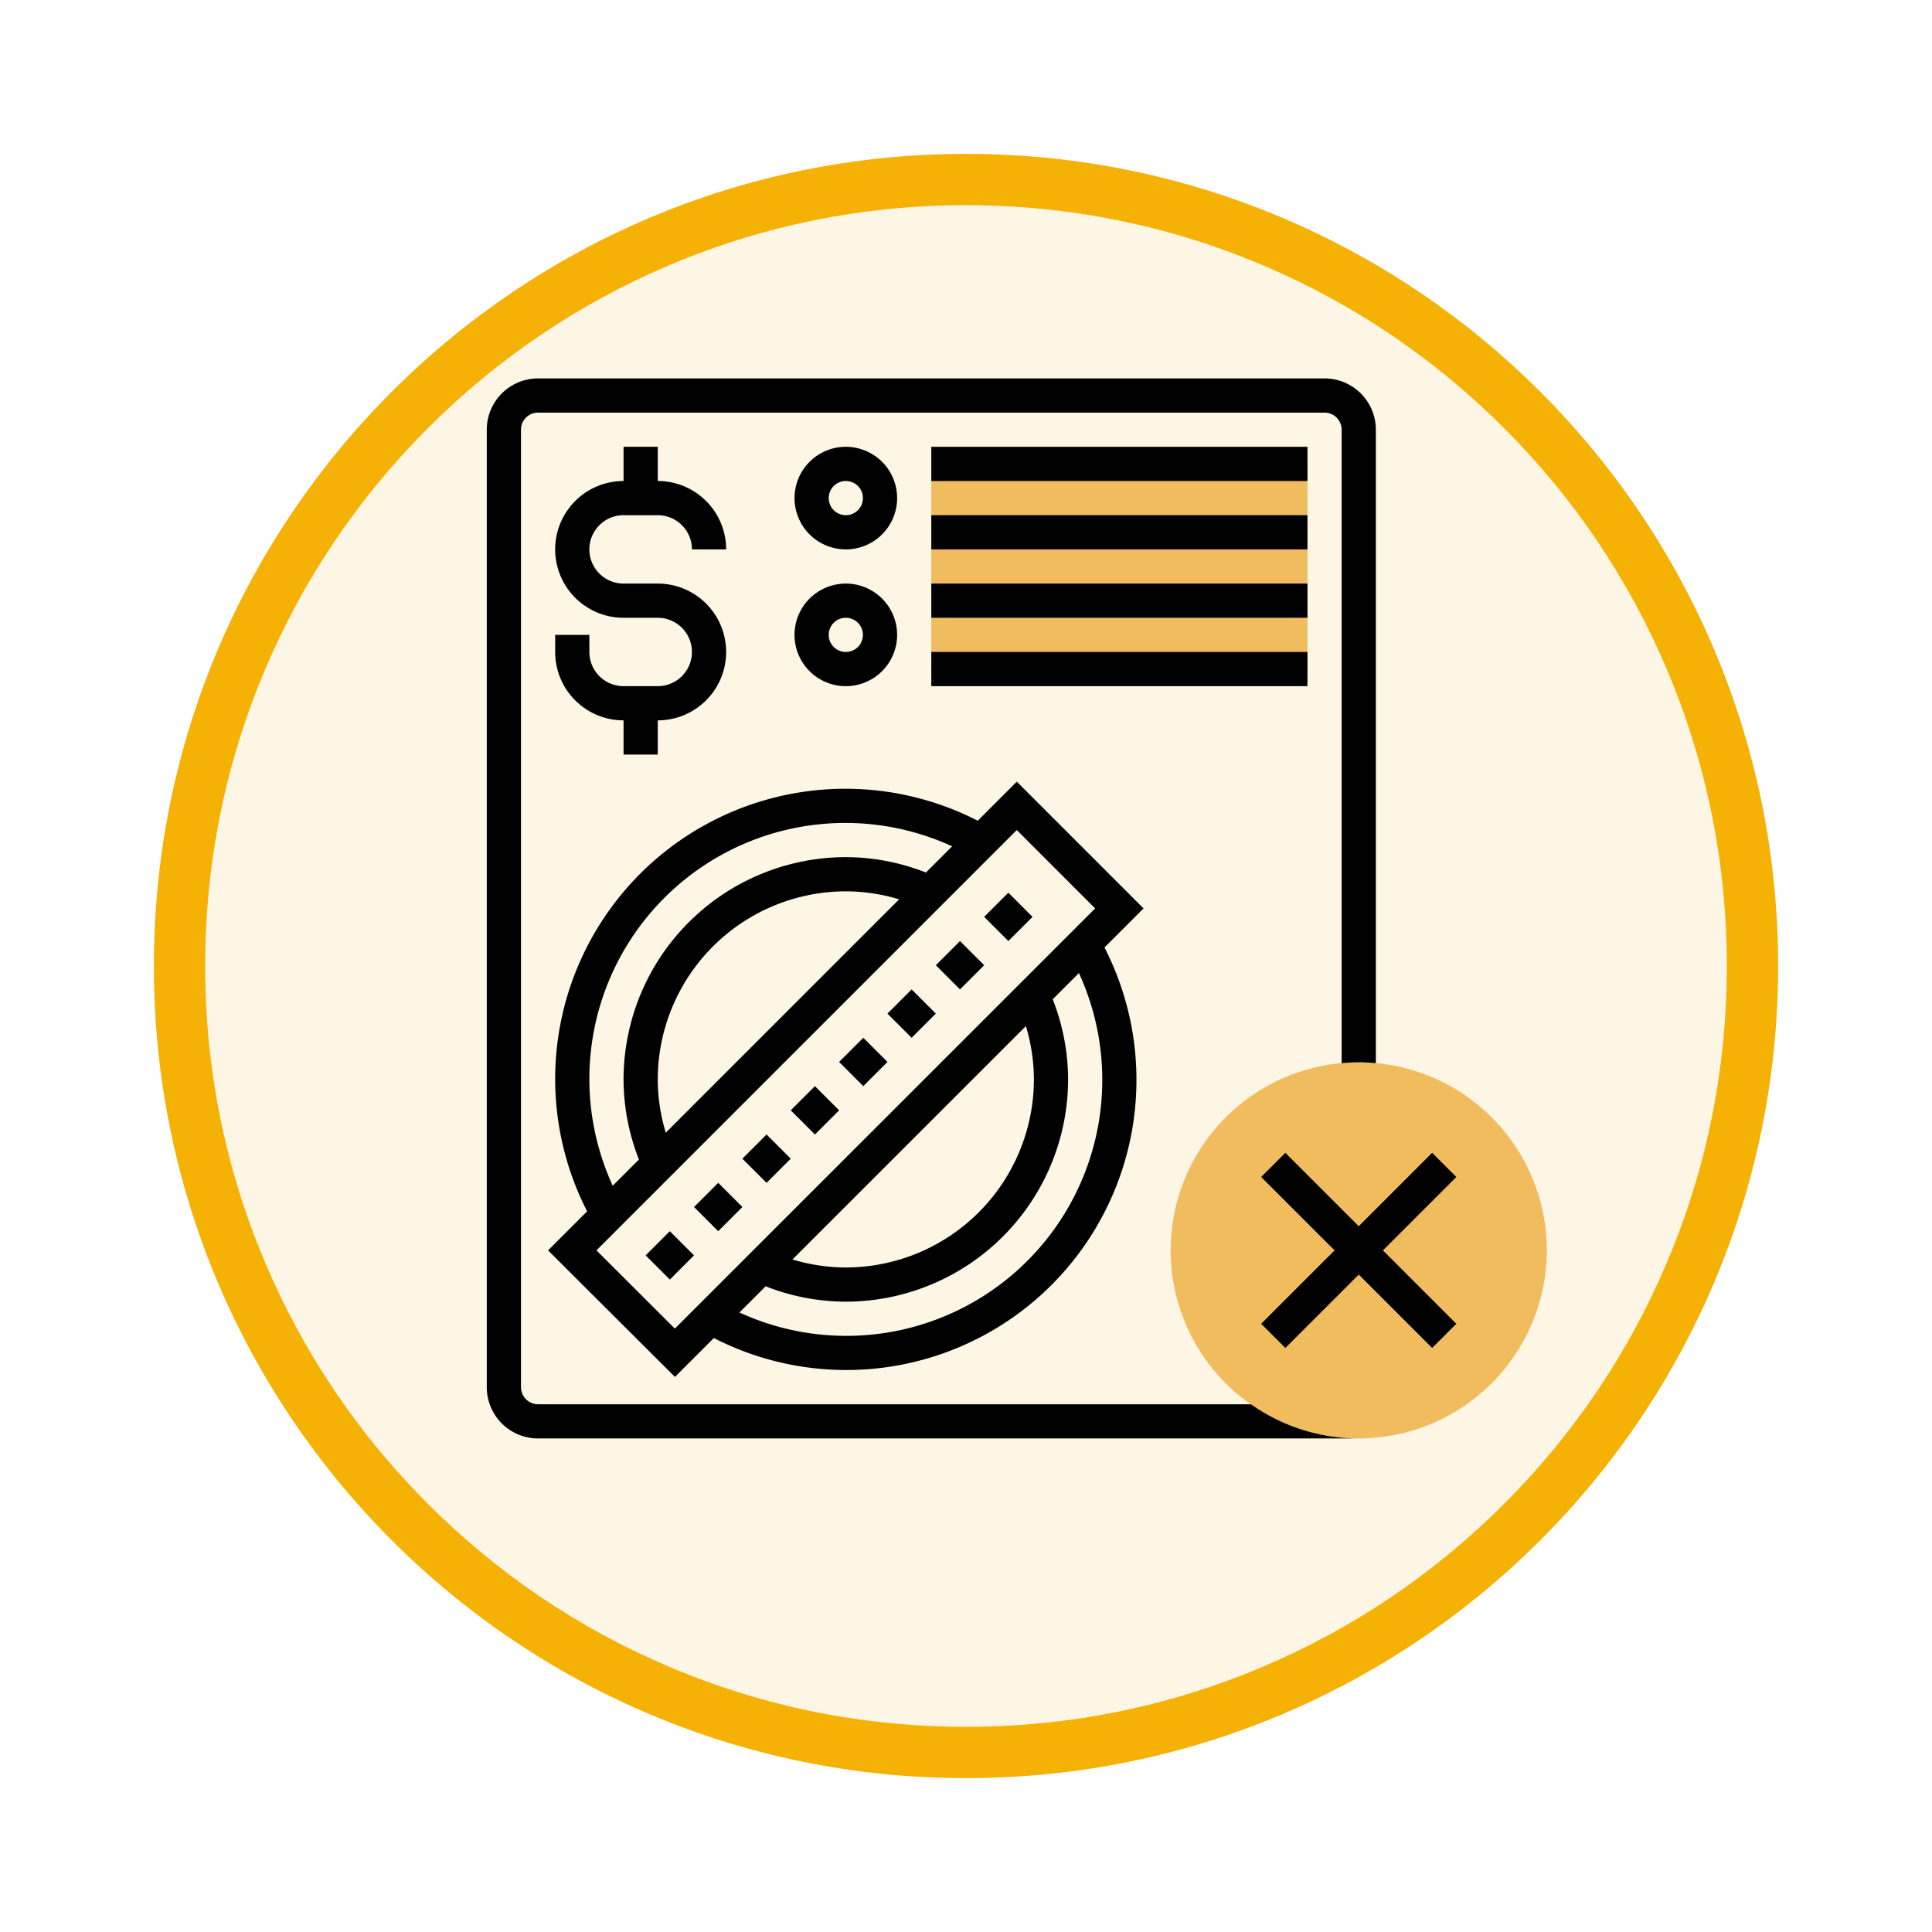 <svg xmlns="http://www.w3.org/2000/svg" xmlns:xlink="http://www.w3.org/1999/xlink" width="113" height="113" viewBox="0 0 113 113">
  <defs>
    <filter id="Trazado_982547" x="0" y="0" width="113" height="113" filterUnits="userSpaceOnUse">
      <feOffset dy="3" input="SourceAlpha"/>
      <feGaussianBlur stdDeviation="3" result="blur"/>
      <feFlood flood-opacity="0.161"/>
      <feComposite operator="in" in2="blur"/>
      <feComposite in="SourceGraphic"/>
    </filter>
  </defs>
  <g id="Grupo_1211542" data-name="Grupo 1211542" transform="translate(-13321.529 -4300.867)">
    <g id="Grupo_1211218" data-name="Grupo 1211218" transform="translate(13330.529 4306.867)">
      <g id="Grupo_1210737" data-name="Grupo 1210737" transform="translate(0)">
        <g id="Grupo_1210537" data-name="Grupo 1210537">
          <g id="Grupo_1164202" data-name="Grupo 1164202">
            <g id="Grupo_1158168" data-name="Grupo 1158168">
              <g id="Grupo_1152576" data-name="Grupo 1152576">
                <g id="Grupo_1148633" data-name="Grupo 1148633">
                  <g id="Grupo_1148525" data-name="Grupo 1148525">
                    <g transform="matrix(1, 0, 0, 1, -9, -6)" filter="url(#Trazado_982547)">
                      <g id="Trazado_982547-2" data-name="Trazado 982547" transform="translate(9 6)" fill="#fdf6e4">
                        <path d="M 47.5 93.5 C 41.289 93.5 35.265 92.284 29.595 89.886 C 24.118 87.569 19.198 84.252 14.973 80.027 C 10.748 75.802 7.431 70.882 5.114 65.405 C 2.716 59.735 1.5 53.711 1.5 47.5 C 1.5 41.289 2.716 35.265 5.114 29.595 C 7.431 24.118 10.748 19.198 14.973 14.973 C 19.198 10.748 24.118 7.431 29.595 5.114 C 35.265 2.716 41.289 1.5 47.5 1.5 C 53.711 1.5 59.735 2.716 65.405 5.114 C 70.882 7.431 75.802 10.748 80.027 14.973 C 84.252 19.198 87.569 24.118 89.886 29.595 C 92.284 35.265 93.5 41.289 93.5 47.5 C 93.5 53.711 92.284 59.735 89.886 65.405 C 87.569 70.882 84.252 75.802 80.027 80.027 C 75.802 84.252 70.882 87.569 65.405 89.886 C 59.735 92.284 53.711 93.5 47.5 93.5 Z" stroke="none"/>
                        <path d="M 47.5 3 C 41.491 3 35.664 4.176 30.18 6.496 C 24.881 8.737 20.122 11.946 16.034 16.034 C 11.946 20.122 8.737 24.881 6.496 30.18 C 4.176 35.664 3 41.491 3 47.5 C 3 53.509 4.176 59.336 6.496 64.82 C 8.737 70.119 11.946 74.878 16.034 78.966 C 20.122 83.054 24.881 86.263 30.18 88.504 C 35.664 90.824 41.491 92 47.5 92 C 53.509 92 59.336 90.824 64.82 88.504 C 70.119 86.263 74.878 83.054 78.966 78.966 C 83.054 74.878 86.263 70.119 88.504 64.82 C 90.824 59.336 92 53.509 92 47.5 C 92 41.491 90.824 35.664 88.504 30.18 C 86.263 24.881 83.054 20.122 78.966 16.034 C 74.878 11.946 70.119 8.737 64.82 6.496 C 59.336 4.176 53.509 3 47.5 3 M 47.5 0 C 73.734 0 95 21.266 95 47.5 C 95 73.734 73.734 95 47.5 95 C 21.266 95 0 73.734 0 47.5 C 0 21.266 21.266 0 47.5 0 Z" stroke="none" fill="#f5b104"/>
                      </g>
                    </g>
                  </g>
                </g>
              </g>
            </g>
          </g>
        </g>
      </g>
    </g>
    <g id="billing_3889634" transform="translate(13350 4323)">
      <g id="Grupo_1211417" data-name="Grupo 1211417">
        <path id="Trazado_1057228" data-name="Trazado 1057228" d="M26,5H48V17H26Z" fill="#f0bc5e"/>
      </g>
      <g id="Grupo_1211419" data-name="Grupo 1211419">
        <g id="Grupo_1211418" data-name="Grupo 1211418">
          <path id="Trazado_1057229" data-name="Trazado 1057229" d="M51,62A11,11,0,1,1,62,51,11.013,11.013,0,0,1,51,62Z" fill="#f0bc5e"/>
        </g>
      </g>
      <g id="Grupo_1211420" data-name="Grupo 1211420">
        <path id="Trazado_1057230" data-name="Trazado 1057230" d="M4,15v1a4,4,0,0,0,4,4v2h2V20a4,4,0,0,0,0-8H8A2,2,0,0,1,8,8h2a2,2,0,0,1,2,2h2a4,4,0,0,0-4-4V4H8V6a4,4,0,0,0,0,8h2a2,2,0,0,1,0,4H8a2,2,0,0,1-2-2V15Z"/>
        <path id="Trazado_1057231" data-name="Trazado 1057231" d="M21,10a3,3,0,1,0-3-3A3,3,0,0,0,21,10Zm0-4a1,1,0,1,1-1,1A1,1,0,0,1,21,6Z"/>
        <path id="Trazado_1057232" data-name="Trazado 1057232" d="M21,18a3,3,0,1,0-3-3A3,3,0,0,0,21,18Zm0-4a1,1,0,1,1-1,1A1,1,0,0,1,21,14Z"/>
        <path id="Trazado_1057233" data-name="Trazado 1057233" d="M26,4H48V6H26Z"/>
        <path id="Trazado_1057234" data-name="Trazado 1057234" d="M26,8H48v2H26Z"/>
        <path id="Trazado_1057235" data-name="Trazado 1057235" d="M26,12H48v2H26Z"/>
        <path id="Trazado_1057236" data-name="Trazado 1057236" d="M26,16H48v2H26Z"/>
        <path id="Trazado_1057237" data-name="Trazado 1057237" d="M31,23.586,28.716,25.87A16.972,16.972,0,0,0,5.87,48.716L3.585,51l7.421,7.4,2.275-2.274A16.971,16.971,0,0,0,36.129,33.283L38.413,31ZM6,41A14.969,14.969,0,0,1,27.219,27.367L25.686,28.9A12.857,12.857,0,0,0,21,28,13.015,13.015,0,0,0,8,41a12.857,12.857,0,0,0,.9,4.686L7.367,47.219A14.968,14.968,0,0,1,6,41Zm4.468,3.118A10.849,10.849,0,0,1,10,41,11.013,11.013,0,0,1,21,30a10.849,10.849,0,0,1,3.118.468ZM11,55.576,6.415,51,31,26.414,35.584,31ZM32,41A11.013,11.013,0,0,1,21,52a10.831,10.831,0,0,1-3.121-.469l13.653-13.65A10.851,10.851,0,0,1,32,41Zm4,0A14.971,14.971,0,0,1,14.777,54.632L16.311,53.1A12.846,12.846,0,0,0,21,54,13.015,13.015,0,0,0,34,41a12.855,12.855,0,0,0-.9-4.687l1.534-1.533A14.965,14.965,0,0,1,36,41Z"/>
        <path id="Trazado_1057238" data-name="Trazado 1057238" d="M12.536,47.464h2v2h-2Z" transform="translate(-30.305 23.766) rotate(-45)"/>
        <path id="Trazado_1057239" data-name="Trazado 1057239" d="M9.707,50.293h2v2h-2Z" transform="translate(-33.134 22.594) rotate(-45)"/>
        <path id="Trazado_1057240" data-name="Trazado 1057240" d="M15.364,44.636h2v2h-2Z" transform="translate(-27.477 24.938) rotate(-45)"/>
        <path id="Trazado_1057241" data-name="Trazado 1057241" d="M26.678,33.322h2v2h-2Z" transform="translate(-16.163 29.624) rotate(-45)"/>
        <path id="Trazado_1057242" data-name="Trazado 1057242" d="M18.192,41.808h2v2h-2Z" transform="translate(-24.648 26.109) rotate(-45)"/>
        <path id="Trazado_1057243" data-name="Trazado 1057243" d="M23.849,36.151h2v2h-2Z" transform="translate(-18.992 28.452) rotate(-45)"/>
        <path id="Trazado_1057244" data-name="Trazado 1057244" d="M29.506,30.494h2v2h-2Z" transform="translate(-13.335 30.795) rotate(-45)"/>
        <path id="Trazado_1057245" data-name="Trazado 1057245" d="M21.021,38.979h2v2h-2Z" transform="translate(-21.82 27.281) rotate(-45)"/>
        <path id="Trazado_1057246" data-name="Trazado 1057246" d="M3,60a1,1,0,0,1-1-1V3A1,1,0,0,1,3,2H49a1,1,0,0,1,1,1V40.051c.33-.03.662-.051,1-.051s.67.021,1,.051V3a3,3,0,0,0-3-3H3A3,3,0,0,0,0,3V59a3,3,0,0,0,3,3H51a10.93,10.93,0,0,1-6.305-2Z"/>
        <path id="Trazado_1057247" data-name="Trazado 1057247" d="M56.707,46.707l-1.414-1.414L51,49.586l-4.293-4.293-1.414,1.414L49.586,51l-4.293,4.293,1.414,1.414L51,52.414l4.293,4.293,1.414-1.414L52.414,51Z"/>
      </g>
    </g>
  </g>
</svg>
